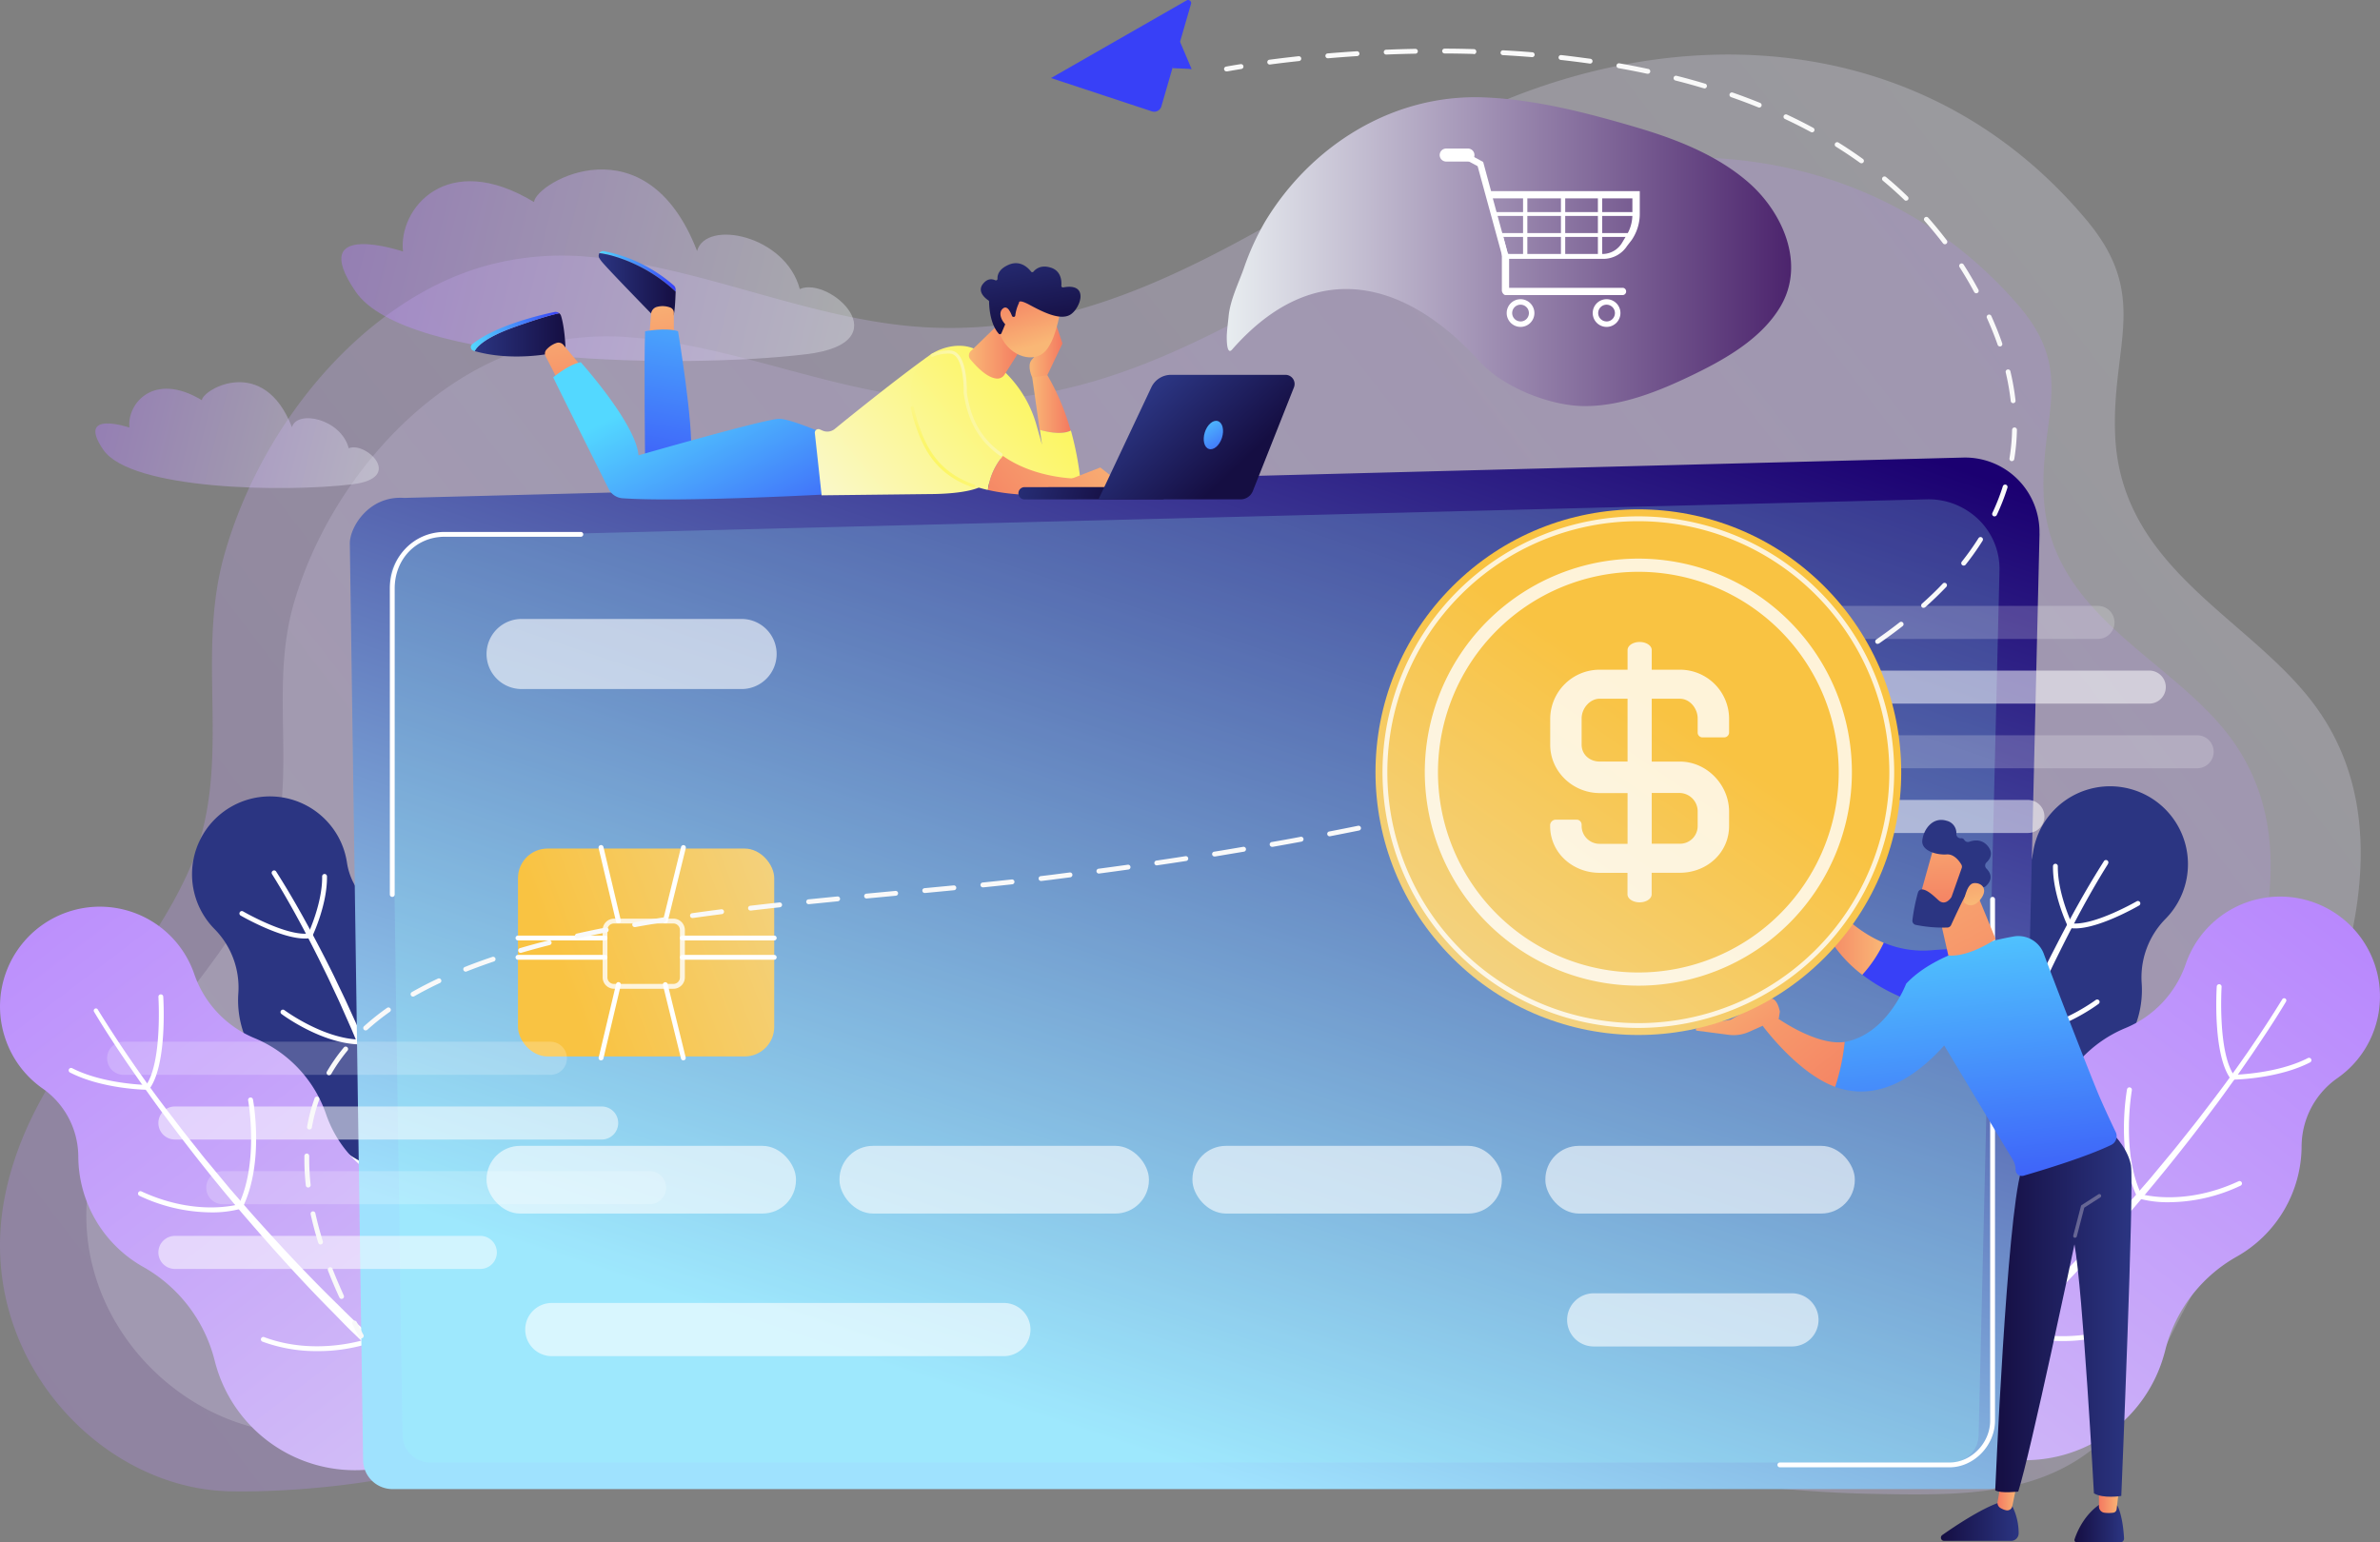 <svg xmlns="http://www.w3.org/2000/svg" xmlns:xlink="http://www.w3.org/1999/xlink" viewBox="0 0 984.53 638.16"><rect x="0" y="0" width="984.53" height="638.16" fill="#808080" stroke="none"/><defs><style>.cls-1{opacity:0.26;fill:url(#linear-gradient);}.cls-11,.cls-2,.cls-40{opacity:0.2;}.cls-2{fill:url(#linear-gradient-2);}.cls-3,.cls-4{opacity:0.4;}.cls-3{fill:url(#linear-gradient-3);}.cls-4{fill:url(#linear-gradient-4);}.cls-5{fill:url(#linear-gradient-5);}.cls-14,.cls-15,.cls-40,.cls-41,.cls-6{fill:#fff;}.cls-7{fill:url(#linear-gradient-6);}.cls-8{fill:url(#linear-gradient-7);}.cls-9{fill:url(#linear-gradient-8);}.cls-10{fill:url(#linear-gradient-9);}.cls-12{fill:url(#linear-gradient-10);}.cls-13{fill:url(#linear-gradient-11);}.cls-14,.cls-64{opacity:0.8;}.cls-15,.cls-16{opacity:0.6;}.cls-17{fill:url(#linear-gradient-12);}.cls-18{fill:url(#linear-gradient-13);}.cls-19{fill:url(#linear-gradient-14);}.cls-20{fill:url(#linear-gradient-15);}.cls-21{fill:url(#linear-gradient-16);}.cls-22{fill:url(#linear-gradient-17);}.cls-23{fill:url(#linear-gradient-18);}.cls-24{fill:url(#linear-gradient-19);}.cls-25{fill:url(#linear-gradient-20);}.cls-26{fill:url(#linear-gradient-21);}.cls-27{fill:url(#linear-gradient-22);}.cls-28{fill:url(#linear-gradient-23);}.cls-29{fill:url(#linear-gradient-24);}.cls-30{fill:url(#linear-gradient-25);}.cls-31{fill:url(#linear-gradient-26);}.cls-32{fill:url(#linear-gradient-27);}.cls-33{fill:url(#linear-gradient-28);}.cls-34{fill:url(#linear-gradient-29);}.cls-35{fill:url(#linear-gradient-30);}.cls-36{fill:url(#linear-gradient-31);}.cls-37{fill:url(#linear-gradient-32);}.cls-38{fill:url(#linear-gradient-33);}.cls-39{fill:url(#linear-gradient-34);}.cls-41{opacity:0.53;}.cls-42{fill:url(#linear-gradient-35);}.cls-43{fill:url(#linear-gradient-36);}.cls-44{fill:url(#linear-gradient-37);}.cls-45{fill:url(#linear-gradient-38);}.cls-46{fill:url(#linear-gradient-39);}.cls-47{fill:#f9f9f9;}.cls-48{fill:url(#linear-gradient-40);}.cls-49{fill:url(#linear-gradient-41);}.cls-50{fill:url(#linear-gradient-42);}.cls-51{fill:url(#linear-gradient-43);}.cls-52{fill:url(#linear-gradient-44);}.cls-53{fill:#666694;}.cls-54{fill:url(#linear-gradient-45);}.cls-55{fill:url(#linear-gradient-46);}.cls-56{fill:url(#linear-gradient-47);}.cls-57{fill:url(#linear-gradient-48);}.cls-58{fill:url(#linear-gradient-49);}.cls-59{fill:url(#linear-gradient-50);}.cls-60{fill:url(#linear-gradient-51);}.cls-61{fill:url(#linear-gradient-52);}.cls-62{fill:url(#linear-gradient-53);}.cls-63{fill:url(#linear-gradient-54);}</style><linearGradient id="linear-gradient" x1="51.69" y1="602.51" x2="1065.47" y2="-133.68" gradientTransform="matrix(1, -0.01, 0.01, 0.97, -108.42, 188.44)" gradientUnits="userSpaceOnUse"><stop offset="0" stop-color="#b37cff"/><stop offset="1" stop-color="#e8edf0"/></linearGradient><linearGradient id="linear-gradient-2" x1="1050.96" y1="-126.59" x2="295.5" y2="431.97" xlink:href="#linear-gradient"/><linearGradient id="linear-gradient-3" x1="-183.14" y1="141.17" x2="41.13" y2="186.92" gradientTransform="matrix(0.94, 0.01, -0.01, 0.81, 318.03, -20.2)" xlink:href="#linear-gradient"/><linearGradient id="linear-gradient-4" x1="-292.42" y1="240.24" x2="-168.46" y2="265.53" gradientTransform="matrix(0.94, 0.01, -0.01, 0.81, 318.03, -20.2)" xlink:href="#linear-gradient"/><linearGradient id="linear-gradient-5" x1="1645.53" y1="-2558.23" x2="1779.53" y2="-2510.23" gradientTransform="matrix(0.71, -0.7, 0.7, 0.71, 7591.42, 236.78)" gradientUnits="userSpaceOnUse"><stop offset="0" stop-color="#2b3582"/><stop offset="1" stop-color="#150e42"/></linearGradient><linearGradient id="linear-gradient-6" x1="9024.37" y1="-1822.64" x2="8812.22" y2="-1193.3" gradientTransform="matrix(-0.95, 0.32, 0.32, 0.95, 9110.5, -871.32)" xlink:href="#linear-gradient"/><linearGradient id="linear-gradient-7" x1="9599.31" y1="-4552.82" x2="9809.3" y2="-4653.32" gradientTransform="matrix(-0.71, -0.7, -0.7, 0.71, 811.74, 236.78)" xlink:href="#linear-gradient-5"/><linearGradient id="linear-gradient-8" x1="2006.7" y1="582.89" x2="1794.55" y2="1212.22" gradientTransform="matrix(0.95, 0.32, -0.32, 0.95, -707.34, -871.32)" xlink:href="#linear-gradient"/><linearGradient id="linear-gradient-9" x1="432.16" y1="586.98" x2="587.98" y2="119.49" gradientUnits="userSpaceOnUse"><stop offset="0" stop-color="#9fe2fe"/><stop offset="1" stop-color="#1b0071"/></linearGradient><linearGradient id="linear-gradient-10" x1="435.78" y1="579.11" x2="582.29" y2="139.6" gradientUnits="userSpaceOnUse"><stop offset="0" stop-color="#9cfffb"/><stop offset="1" stop-color="#9bfffa"/></linearGradient><linearGradient id="linear-gradient-11" x1="504.38" y1="303.85" x2="233.66" y2="406.87" gradientUnits="userSpaceOnUse"><stop offset="0" stop-color="#e8edf0"/><stop offset="1" stop-color="#f9c342"/></linearGradient><linearGradient id="linear-gradient-12" x1="247.99" y1="112.27" x2="279.51" y2="112.27" gradientUnits="userSpaceOnUse"><stop offset="0" stop-color="#53d8ff"/><stop offset="1" stop-color="#3840f7"/></linearGradient><linearGradient id="linear-gradient-13" x1="247.65" y1="117.93" x2="279.48" y2="117.93" gradientTransform="matrix(1, 0, 0, 1, 0, 0)" xlink:href="#linear-gradient-5"/><linearGradient id="linear-gradient-14" x1="271.19" y1="118.58" x2="279.5" y2="175.46" gradientUnits="userSpaceOnUse"><stop offset="0" stop-color="#f9b776"/><stop offset="1" stop-color="#f47960"/></linearGradient><linearGradient id="linear-gradient-15" x1="196.39" y1="138.55" x2="233.94" y2="138.55" gradientTransform="matrix(1, 0, 0, 1, 0, 0)" xlink:href="#linear-gradient-5"/><linearGradient id="linear-gradient-16" x1="194.8" y1="137.15" x2="231.35" y2="137.15" xlink:href="#linear-gradient-12"/><linearGradient id="linear-gradient-17" x1="229.3" y1="124.7" x2="237.62" y2="181.59" xlink:href="#linear-gradient-14"/><linearGradient id="linear-gradient-18" x1="288.97" y1="91.43" x2="265.78" y2="221.82" xlink:href="#linear-gradient-12"/><linearGradient id="linear-gradient-19" x1="280.92" y1="158.53" x2="328.18" y2="250.85" xlink:href="#linear-gradient-12"/><linearGradient id="linear-gradient-20" x1="425.91" y1="145.37" x2="439.52" y2="145.37" xlink:href="#linear-gradient-14"/><linearGradient id="linear-gradient-21" x1="427.01" y1="167.17" x2="442.91" y2="167.17" xlink:href="#linear-gradient-14"/><linearGradient id="linear-gradient-22" x1="453.04" y1="140.2" x2="320.06" y2="249.17" gradientUnits="userSpaceOnUse"><stop offset="0" stop-color="#fdf53f"/><stop offset="1" stop-color="#f9f9f9"/></linearGradient><linearGradient id="linear-gradient-23" x1="400.8" y1="144.24" x2="422.89" y2="144.24" xlink:href="#linear-gradient-14"/><linearGradient id="linear-gradient-24" x1="471.64" y1="188.33" x2="412.41" y2="237.56" xlink:href="#linear-gradient-14"/><linearGradient id="linear-gradient-25" x1="428.88" y1="142.86" x2="421" y2="116.87" xlink:href="#linear-gradient-14"/><linearGradient id="linear-gradient-26" x1="421.77" y1="95.13" x2="429.1" y2="136.92" gradientTransform="matrix(1, 0, 0, 1, 0, 0)" xlink:href="#linear-gradient-5"/><linearGradient id="linear-gradient-27" x1="420.72" y1="145.33" x2="412.84" y2="119.34" xlink:href="#linear-gradient-14"/><linearGradient id="linear-gradient-28" x1="444.24" y1="135.9" x2="315.82" y2="241.13" xlink:href="#linear-gradient-22"/><linearGradient id="linear-gradient-29" x1="363.04" y1="185.05" x2="433.05" y2="151.68" xlink:href="#linear-gradient-22"/><linearGradient id="linear-gradient-30" x1="378.19" y1="196.38" x2="413.53" y2="162.37" xlink:href="#linear-gradient-22"/><linearGradient id="linear-gradient-31" x1="458.97" y1="173.08" x2="399.73" y2="222.3" xlink:href="#linear-gradient-14"/><linearGradient id="linear-gradient-32" x1="-768.05" y1="74.54" x2="-813.79" y2="87.08" gradientTransform="matrix(-1, -0.05, -0.05, 1, -349.32, 79.16)" xlink:href="#linear-gradient-5"/><linearGradient id="linear-gradient-33" x1="-837.01" y1="161.99" x2="-869.46" y2="196.3" gradientTransform="matrix(-1, 0, 0, 1, -360.97, 0)" xlink:href="#linear-gradient-5"/><linearGradient id="linear-gradient-34" x1="-856.63" y1="170.54" x2="-871.36" y2="192.71" gradientTransform="matrix(-1, 0, 0, 1, -360.97, 0)" xlink:href="#linear-gradient-12"/><linearGradient id="linear-gradient-35" x1="507.46" y1="104.11" x2="740.94" y2="104.11" gradientUnits="userSpaceOnUse"><stop offset="0" stop-color="#e8edf0"/><stop offset="1" stop-color="#4c246d"/></linearGradient><linearGradient id="linear-gradient-36" x1="19327.63" y1="-4978.25" x2="19273.54" y2="-5011.04" gradientTransform="matrix(0.85, -0.53, 0.34, 0.87, -14140.37, 14655.05)" xlink:href="#linear-gradient-12"/><linearGradient id="linear-gradient-37" x1="19297.61" y1="-4990.37" x2="19235.71" y2="-5055.83" gradientTransform="matrix(0.85, -0.53, 0.34, 0.87, -14140.37, 14655.05)" xlink:href="#linear-gradient-12"/><linearGradient id="linear-gradient-38" x1="19323.68" y1="-4978.8" x2="19273.15" y2="-5009.42" gradientTransform="matrix(0.85, -0.53, 0.34, 0.87, -14140.37, 14655.05)" xlink:href="#linear-gradient-12"/><linearGradient id="linear-gradient-39" x1="-14759.25" y1="-4380.08" x2="-14736.16" y2="-4386.76" gradientTransform="matrix(-0.85, 0.53, 0.53, 0.85, -9638.08, 11610.76)" xlink:href="#linear-gradient-12"/><linearGradient id="linear-gradient-40" x1="16836.82" y1="630.01" x2="16857.33" y2="630.01" gradientTransform="matrix(-1, 0, 0, 1, 17715.48, 0)" xlink:href="#linear-gradient-5"/><linearGradient id="linear-gradient-41" x1="16838.9" y1="620.48" x2="16847.22" y2="620.48" gradientTransform="matrix(-1, 0, 0, 1, 17715.48, 0)" xlink:href="#linear-gradient-14"/><linearGradient id="linear-gradient-42" x1="16880.43" y1="629.68" x2="16912.6" y2="629.68" gradientTransform="matrix(-1, 0, 0, 1, 17715.48, 0)" xlink:href="#linear-gradient-5"/><linearGradient id="linear-gradient-43" x1="16880.91" y1="616.79" x2="16889.18" y2="616.79" gradientTransform="matrix(-1, 0, 0, 1, 17715.48, 0)" xlink:href="#linear-gradient-14"/><linearGradient id="linear-gradient-44" x1="16833.74" y1="543.43" x2="16890.11" y2="543.43" gradientTransform="matrix(-1, 0, 0, 1, 17715.48, 0)" xlink:href="#linear-gradient-5"/><linearGradient id="linear-gradient-45" x1="17028.41" y1="461.29" x2="16962.91" y2="429.29" gradientTransform="matrix(-1, 0, 0, 1, 17715.48, 0)" xlink:href="#linear-gradient-12"/><linearGradient id="linear-gradient-46" x1="16936.24" y1="374.65" x2="16966.98" y2="374.65" gradientTransform="matrix(-1, 0, 0, 1, 17715.48, 0)" xlink:href="#linear-gradient-14"/><linearGradient id="linear-gradient-47" x1="16907.97" y1="366.39" x2="16891.14" y2="525.72" gradientTransform="matrix(-1, 0, 0, 1, 17715.48, 0)" xlink:href="#linear-gradient-12"/><linearGradient id="linear-gradient-48" x1="17013.3" y1="373.1" x2="16938.14" y2="466.61" gradientTransform="matrix(-1, 0, 0, 1, 17715.48, 0)" xlink:href="#linear-gradient-14"/><linearGradient id="linear-gradient-49" x1="17011.26" y1="402.99" x2="16968.36" y2="456.37" gradientTransform="matrix(-1, 0, 0, 1, 17715.48, 0)" xlink:href="#linear-gradient-14"/><linearGradient id="linear-gradient-50" x1="16931.13" y1="331.42" x2="16866.81" y2="449.59" gradientTransform="matrix(-1, 0, 0, 1, 17715.48, 0)" xlink:href="#linear-gradient-14"/><linearGradient id="linear-gradient-51" x1="14630.54" y1="10701.84" x2="14602.11" y2="10739.45" gradientTransform="matrix(-0.82, -0.58, -0.58, 0.82, 18929.53, 47.22)" xlink:href="#linear-gradient-14"/><linearGradient id="linear-gradient-52" x1="14608.83" y1="10710.91" x2="14642.78" y2="10710.91" gradientTransform="matrix(-0.82, -0.58, -0.58, 0.82, 18929.53, 47.22)" xlink:href="#linear-gradient-5"/><linearGradient id="linear-gradient-53" x1="14588.91" y1="10731.62" x2="14611.71" y2="10708.23" gradientTransform="matrix(-0.82, -0.58, -0.58, 0.82, 18929.53, 47.22)" xlink:href="#linear-gradient-14"/><linearGradient id="linear-gradient-54" x1="17212.29" y1="572.67" x2="16999.3" y2="263.69" gradientTransform="matrix(-0.71, -0.71, -0.71, 0.71, 12951.14, 12141.08)" xlink:href="#linear-gradient-11"/></defs><g id="Layer_2" data-name="Layer 2"><g id="illustration"><path class="cls-1" d="M958.8,293.54c-26.44-37.57-81.72-57.2-83.85-114-1.38-36.89,14.39-57.09-11.64-88.28C800.39,15.9,704.75,8.15,623.58,41S478.07,138.33,387.37,135.6c-49.39-1.48-95.56-25.4-144.48-29.4a119,119,0,0,0-42.24,3.85C151.51,123.86,108.58,174,92.87,229.26,80.13,274.08,97.65,318,77.32,361.93,55.66,408.81,12.26,441.72,1.88,495.67-10.56,560.41,40.73,615.94,95.12,617c34.61.69,98.67-5.88,127.79-28.56,35.46-27.61,70.61-29.83,112.35-29.31,79.43,1,159.07,18.7,237.62,31,67.3,10.57,133.71,26.63,201.8,27.93,50,1,92.44,1.14,118.79-56C925,493.93,1014.24,372.36,958.8,293.54Z"/><path class="cls-2" d="M922.9,305.5c-24.44-33.35-75.58-50.74-77.53-101.15-1.26-32.75,13.35-50.69-10.72-78.36C776.46,59.1,688,52.27,612.87,81.44S478.2,167.93,394.28,165.56c-45.69-1.3-88.4-22.52-133.66-26A115,115,0,0,0,221.54,143c-45.47,12.29-85.21,56.8-99.78,105.89-11.8,39.79,4.39,78.72-14.44,117.78-20.07,41.63-60.24,70.86-69.86,118.76-11.55,57.48,35.89,106.75,86.2,107.69,32,.6,91.3-5.26,118.26-25.41,32.81-24.53,65.34-26.52,104-26.07C419.37,542.44,493,558.12,565.7,569c62.27,9.35,123.7,23.57,186.7,24.7,46.27.82,85.53,1,109.93-49.73C891.5,483.41,974.16,375.44,922.9,305.5Z"/><path class="cls-3" d="M166.72,104.06c-2.05-17.59,18-42.4,54.17-20.48,1-8.32,46.42-34.23,67.46,20.26,3.6-13.21,36.57-6.59,42.5,15.75,12.4-5.51,42.21,22.17,2.76,26.95-50.38,6.11-165.8,4.34-186.5-25.89S166.72,104.06,166.72,104.06Z"/><path class="cls-4" d="M53.55,176.89c-1.13-9.72,9.93-23.43,29.94-11.32.55-4.6,25.66-18.92,37.29,11.2,2-7.31,20.21-3.64,23.49,8.7,6.85-3,23.32,12.26,1.52,14.9-27.84,3.37-91.64,2.4-103.08-14.31S53.55,176.89,53.55,176.89Z"/><path class="cls-5" d="M134.6,339.09a32.22,32.22,0,0,0-45.87,45.27h0A34.47,34.47,0,0,1,98.59,411a41,41,0,0,0,11.75,31.69h0A38.55,38.55,0,0,1,121.08,475a46.67,46.67,0,1,0,79.45-26.37q-1.46-1.47-3-2.79a48.15,48.15,0,0,1-16.87-34.19A41.2,41.2,0,0,0,158.08,377a27,27,0,0,1-14.55-20.11A32.05,32.05,0,0,0,134.6,339.09Z"/><path class="cls-6" d="M114.22,360.56c7.44,11.65,14,23.72,20.3,36,1.55,3.07,3.12,6.13,4.59,9.25s3,6.18,4.43,9.32l4.28,9.4,4.07,9.5c5.3,12.71,10.34,25.54,14.72,38.6,2.32,6.49,4.3,13.09,6.37,19.66,1.07,3.28,1.94,6.61,2.89,9.93l2.79,9.95a1.79,1.79,0,0,1-3.45,1v-.07l-2.68-9.92c-.91-3.3-1.74-6.62-2.78-9.89-2-6.55-3.9-13.13-6.14-19.61-4.24-13-9.13-25.85-14.28-38.55l-4-9.49-4.17-9.4c-1.36-3.14-2.89-6.21-4.32-9.33s-3-6.17-4.48-9.25c-6.11-12.26-12.59-24.4-19.83-36l0,0a1,1,0,0,1,.31-1.38A1,1,0,0,1,114.22,360.56Z"/><path class="cls-6" d="M126.09,388.3c-10,0-25.8-9.07-26.51-9.48a1,1,0,1,1,1-1.73c.18.11,18.07,10.42,27.19,9.1a1,1,0,1,1,.28,2A13.77,13.77,0,0,1,126.09,388.3Z"/><path class="cls-6" d="M128.37,387.73a1.11,1.11,0,0,1-.43-.09,1,1,0,0,1-.47-1.33c.06-.13,5.95-12.67,5.79-23.72a1,1,0,0,1,1-1,1,1,0,0,1,1,1c.17,11.52-5.74,24.07-6,24.6A1,1,0,0,1,128.37,387.73Z"/><path class="cls-6" d="M148.76,432.11h0c-15.85-.37-31.66-12.1-32.32-12.59a1,1,0,0,1-.2-1.4,1,1,0,0,1,1.4-.2c.16.11,16,11.83,31.17,12.19a1,1,0,0,1,0,2Z"/><path class="cls-6" d="M149.2,432.14a1,1,0,0,1-.72-1.7c.1-.1,9.92-10.5,10.44-30.11a1,1,0,0,1,1-1h0a1,1,0,0,1,1,1c-.55,20.43-10.58,31-11,31.44A1,1,0,0,1,149.2,432.14Z"/><path class="cls-6" d="M170.34,487.87a1,1,0,0,1-.7-1.71c.12-.12,12-12.06,13.79-29.42a1,1,0,0,1,1.1-.9,1,1,0,0,1,.89,1.1c-1.86,18.1-13.86,30.14-14.38,30.64A1,1,0,0,1,170.34,487.87Z"/><path class="cls-6" d="M169.12,488.14c-3.25,0-16.32-.76-30.33-12.14a1,1,0,0,1,1.26-1.55c15.25,12.38,29.57,11.68,29.71,11.68a1,1,0,1,1,.12,2C169.8,488.13,169.55,488.14,169.12,488.14Z"/><path class="cls-7" d="M2.25,429.84A41.29,41.29,0,0,1,80.36,403h0a44.22,44.22,0,0,0,24.89,26.49,52.53,52.53,0,0,1,29.66,31.55,49.38,49.38,0,0,0,31,30.76A59.8,59.8,0,1,1,90.31,568q-.86-2.51-1.49-5a61.67,61.67,0,0,0-29.6-38.85,52.68,52.68,0,0,1-26.83-45.65,34.57,34.57,0,0,0-14.78-28.17A41.1,41.1,0,0,1,2.25,429.84Z"/><path class="cls-6" d="M40.4,417.59a516.72,516.72,0,0,0,29.94,43.34c2.67,3.49,5.31,7,8.07,10.42l4.1,5.16q2,2.6,4.15,5.12l8.42,10.15,8.66,9.94c11.68,13.12,23.65,26,36.23,38.25,6.18,6.25,12.65,12.18,19.07,18.17,3.17,3,6.53,5.87,9.82,8.77l9.9,8.67.05,0a2.37,2.37,0,1,1-3.13,3.57l0,0-9.78-8.94c-3.24-3-6.55-5.92-9.68-9l-9.52-9.2c-3.21-3-6.23-6.25-9.34-9.39-12.44-12.52-24.24-25.65-35.75-39s-22.48-27.19-33-41.33c-2.67-3.51-5.22-7.1-7.79-10.69s-5.06-7.22-7.58-10.84c-5-7.3-9.83-14.62-14.37-22.23a.91.91,0,0,1,1.55-.94Z"/><path class="cls-6" d="M61.23,450.6a1,1,0,0,1-.56-.18,1,1,0,0,1-.26-1.39c6.76-9.79,5.14-36.3,5.12-36.56a1,1,0,1,1,2-.13c.07,1.11,1.68,27.46-5.47,37.83A1,1,0,0,1,61.23,450.6Z"/><path class="cls-6" d="M60.47,450.86h0c-.75,0-18.46-.4-31.52-7.13a1,1,0,0,1,.92-1.78c12.64,6.51,30.46,6.91,30.63,6.91a1,1,0,0,1,0,2Z"/><path class="cls-6" d="M99.74,499.57a1.06,1.06,0,0,1-.42-.09,1,1,0,0,1-.48-1.33c8.3-17.73,3.86-42.64,3.81-42.89a1,1,0,0,1,2-.36c.19,1.05,4.61,25.78-4,44.1A1,1,0,0,1,99.74,499.57Z"/><path class="cls-6" d="M87.2,501.6a70.13,70.13,0,0,1-29.52-6.86,1,1,0,0,1,.84-1.82c23,10.66,40.54,5.27,40.71,5.21a1,1,0,0,1,1.26.65,1,1,0,0,1-.65,1.26A44.76,44.76,0,0,1,87.2,501.6Z"/><path class="cls-6" d="M131.12,559a64.24,64.24,0,0,1-22.55-3.92,1,1,0,0,1,.71-1.87c21.07,7.91,41.6,1,41.81,1a1,1,0,1,1,.65,1.89A70.61,70.61,0,0,1,131.12,559Z"/><path class="cls-6" d="M152,555.68a1,1,0,0,1-.87-1.5c.09-.16,9.09-16.34,3.57-40.94a1,1,0,0,1,.76-1.2,1,1,0,0,1,1.19.76c5.7,25.4-3.39,41.7-3.78,42.38A1,1,0,0,1,152,555.68Z"/><path class="cls-8" d="M849.93,334.9a32.22,32.22,0,1,1,45.87,45.27h0a34.49,34.49,0,0,0-9.86,26.6,41,41,0,0,1-11.75,31.69h0a38.58,38.58,0,0,0-10.74,32.34A46.67,46.67,0,1,1,784,444.43q1.46-1.47,3-2.79a48.15,48.15,0,0,0,16.87-34.19,41.2,41.2,0,0,1,22.58-34.61A27,27,0,0,0,841,352.73,32.05,32.05,0,0,1,849.93,334.9Z"/><path class="cls-6" d="M872,357.46c-7.25,11.58-13.73,23.72-19.83,36-1.52,3.07-3.06,6.14-4.49,9.25s-3,6.19-4.32,9.33l-4.17,9.4-4,9.49c-5.15,12.7-10,25.51-14.28,38.55-2.24,6.47-4.15,13.05-6.14,19.61-1,3.26-1.87,6.59-2.78,9.89l-2.68,9.92v.05a1.79,1.79,0,0,1-3.46-.94h0l2.79-10c1-3.31,1.82-6.64,2.89-9.92,2.07-6.57,4.05-13.17,6.37-19.66,4.39-13.06,9.42-25.9,14.72-38.61l4.07-9.49,4.28-9.4c1.4-3.14,3-6.21,4.43-9.33s3-6.17,4.59-9.25c6.26-12.27,12.86-24.34,20.3-36a1,1,0,1,1,1.69,1.06Z"/><path class="cls-6" d="M858.44,384.11a13.87,13.87,0,0,1-2-.13,1,1,0,1,1,.28-2c9.12,1.31,27-9,27.2-9.1a1,1,0,0,1,1,1.73C884.24,375,868.49,384.11,858.44,384.11Z"/><path class="cls-6" d="M856.16,383.54a1,1,0,0,1-.9-.57c-.25-.53-6.15-13.08-6-24.6a1,1,0,0,1,1-1,1,1,0,0,1,1,1c-.16,11,5.73,23.59,5.79,23.71a1,1,0,0,1-.47,1.34A1.07,1.07,0,0,1,856.16,383.54Z"/><path class="cls-6" d="M835.77,427.92a1,1,0,0,1-1-1,1,1,0,0,1,1-1c15.21-.36,31-12.08,31.17-12.2a1,1,0,1,1,1.2,1.6c-.66.5-16.47,12.23-32.32,12.6Z"/><path class="cls-6" d="M835.33,428a1,1,0,0,1-.71-.31c-.43-.44-10.46-11-11-31.45a1,1,0,0,1,1-1h0a1,1,0,0,1,1,1c.52,19.61,10.35,30,10.44,30.11a1,1,0,0,1,0,1.42A1,1,0,0,1,835.33,428Z"/><path class="cls-6" d="M814.19,483.68a1,1,0,0,1-.7-.29c-.51-.51-12.52-12.54-14.38-30.64a1,1,0,1,1,2-.2c1.79,17.36,13.67,29.3,13.79,29.41a1,1,0,0,1,0,1.42A1,1,0,0,1,814.19,483.68Z"/><path class="cls-6" d="M815.41,484c-.43,0-.68,0-.75,0a1,1,0,0,1-.94-1.05,1,1,0,0,1,1-.94c.15,0,14.51.66,29.71-11.68a1,1,0,0,1,1.4.14,1,1,0,0,1-.14,1.41C831.73,483.18,818.67,484,815.41,484Z"/><path class="cls-9" d="M982.28,425.65a41.29,41.29,0,0,0-78.11-26.82h0a44.22,44.22,0,0,1-24.89,26.49,52.54,52.54,0,0,0-29.66,31.55,49.38,49.38,0,0,1-31,30.76,59.8,59.8,0,1,0,75.56,76.12q.85-2.5,1.49-5a61.65,61.65,0,0,1,29.61-38.85,52.72,52.72,0,0,0,26.82-45.65,34.6,34.6,0,0,1,14.78-28.17A41.1,41.1,0,0,0,982.28,425.65Z"/><path class="cls-6" d="M945.71,414.31c-4.55,7.61-9.43,14.93-14.38,22.23-2.52,3.62-5,7.28-7.58,10.84s-5.12,7.18-7.79,10.69q-15.8,21.21-33,41.33c-11.51,13.36-23.31,26.49-35.75,39-3.11,3.13-6.12,6.36-9.34,9.39l-9.52,9.2c-3.12,3.12-6.43,6-9.68,9L808.88,575a2.37,2.37,0,0,1-3.2-3.51l0,0,.06-.06,9.9-8.67c3.29-2.91,6.65-5.74,9.82-8.77,6.42-6,12.89-11.92,19.07-18.17,12.58-12.25,24.55-25.13,36.24-38.25l8.65-9.94,8.42-10.15q2.11-2.52,4.15-5.12l4.1-5.16c2.76-3.42,5.4-6.93,8.07-10.42a516.72,516.72,0,0,0,29.94-43.34l0,0a.91.91,0,0,1,1.56.94Z"/><path class="cls-6" d="M923.3,446.41a1,1,0,0,1-.83-.44c-7.15-10.36-5.54-36.71-5.47-37.83a1,1,0,0,1,2,.13c0,.27-1.64,26.78,5.12,36.57a1,1,0,0,1-.25,1.39A1,1,0,0,1,923.3,446.41Z"/><path class="cls-6" d="M924.07,446.67a1,1,0,0,1,0-2c.18,0,18-.4,30.63-6.91a1,1,0,0,1,.92,1.78c-13.06,6.73-30.77,7.12-31.52,7.13Z"/><path class="cls-6" d="M884.79,495.38a1,1,0,0,1-.91-.58c-8.58-18.31-4.16-43.05-4-44.09a1,1,0,0,1,2,.36c0,.25-4.49,25.16,3.81,42.89a1,1,0,0,1-.48,1.33A1.06,1.06,0,0,1,884.79,495.38Z"/><path class="cls-6" d="M897.33,497.4a45.43,45.43,0,0,1-12.64-1.55,1,1,0,0,1,.61-1.91c.17.06,17.8,5.43,40.71-5.21a1,1,0,0,1,.84,1.82A70.09,70.09,0,0,1,897.33,497.4Z"/><path class="cls-6" d="M853.41,554.83a70.61,70.61,0,0,1-20.62-2.94,1,1,0,1,1,.65-1.89c.21.07,20.77,6.93,41.81-1a1,1,0,0,1,.71,1.87A64.24,64.24,0,0,1,853.41,554.83Z"/><path class="cls-6" d="M832.52,551.49a1,1,0,0,1-.87-.5c-.39-.69-9.48-17-3.78-42.38a1,1,0,1,1,2,.44c-5.53,24.65,3.48,40.78,3.57,40.94a1,1,0,0,1-.87,1.5Z"/><path class="cls-10" d="M843.69,220.77l-7.85,331.94L834.63,604a12.16,12.16,0,0,1-12.22,12.08h-660A12.15,12.15,0,0,1,150.2,604l-.75-51.34L144.71,224.8c0-6.71,7.9-19.79,22.38-18.8l645-16.69a30.78,30.78,0,0,1,31.57,31.46Z"/><g class="cls-11"><path class="cls-12" d="M818.49,593.73a11.54,11.54,0,0,1-11.63,11.38H178.13a11.54,11.54,0,0,1-11.63-11.38l-5.23-354c0-6.26,7.53-18.48,21.32-17.56l614.47-15.58A29.7,29.7,0,0,1,818.52,215a28.39,28.39,0,0,1,8.6,21Z"/></g><path class="cls-6" d="M806.48,607.08H736.27a1,1,0,0,1,0-2h70.21c8.94,0,16.79-8.07,16.79-17.28V372.08a1,1,0,1,1,2,0V587.8C825.27,598.07,816.49,607.08,806.48,607.08Z"/><path class="cls-6" d="M162.27,371.08a1,1,0,0,1-1-1V243.49c0-13.12,9.95-23.41,22.66-23.41h56.34a1,1,0,0,1,0,2H183.93c-11.78,0-20.66,9.21-20.66,21.41V370.08A1,1,0,0,1,162.27,371.08Z"/><rect class="cls-13" x="214.27" y="351.08" width="106" height="86" rx="12.21"/><path class="cls-14" d="M278.56,409.08H254a4.71,4.71,0,0,1-4.7-4.71V384.79a4.71,4.71,0,0,1,4.7-4.71h24.59a4.72,4.72,0,0,1,4.71,4.71v19.58A4.72,4.72,0,0,1,278.56,409.08Zm-24.59-27a2.71,2.71,0,0,0-2.7,2.71v19.58a2.7,2.7,0,0,0,2.7,2.71h24.59a2.71,2.71,0,0,0,2.71-2.71V384.79a2.72,2.72,0,0,0-2.71-2.71Z"/><path class="cls-6" d="M250.27,389.08h-36a1,1,0,0,1,0-2h36a1,1,0,1,1,0,2Z"/><path class="cls-6" d="M250.27,397.08h-36a1,1,0,0,1,0-2h36a1,1,0,1,1,0,2Z"/><path class="cls-6" d="M320.27,389.08h-38a1,1,0,0,1,0-2h38a1,1,0,0,1,0,2Z"/><path class="cls-6" d="M320.27,397.08h-38a1,1,0,0,1,0-2h38a1,1,0,0,1,0,2Z"/><path class="cls-6" d="M255.82,382a1,1,0,0,1-1-.77l-7.19-30.34a1,1,0,0,1,2-.46l7.18,30.34a1,1,0,0,1-.74,1.21Z"/><path class="cls-6" d="M275.25,382l-.24,0a1,1,0,0,1-.73-1.21l7.45-30.34a1,1,0,1,1,1.94.48l-7.45,30.34A1,1,0,0,1,275.25,382Z"/><path class="cls-6" d="M248.63,438.71l-.23,0a1,1,0,0,1-.74-1.2l7.19-30.34a1,1,0,1,1,1.94.46l-7.18,30.34A1,1,0,0,1,248.63,438.71Z"/><path class="cls-6" d="M282.7,438.71a1,1,0,0,1-1-.76l-7.45-30.34a1,1,0,0,1,.73-1.21,1,1,0,0,1,1.21.73l7.45,30.34a1,1,0,0,1-.73,1.21Z"/><path class="cls-15" d="M321.27,270.58a14.5,14.5,0,0,1-14.5,14.5h-91a14.5,14.5,0,0,1-14.5-14.5h0a14.5,14.5,0,0,1,14.5-14.5h91a14.5,14.5,0,0,1,14.5,14.5Z"/><g class="cls-16"><rect class="cls-6" x="201.27" y="474.08" width="128" height="28" rx="13.86"/><rect class="cls-6" x="347.27" y="474.08" width="128" height="28" rx="13.86"/><rect class="cls-6" x="493.27" y="474.08" width="128" height="28" rx="13.86"/><rect class="cls-6" x="639.27" y="474.08" width="128" height="28" rx="13.86"/></g><g class="cls-16"><path class="cls-6" d="M426.27,550.08a11,11,0,0,1-11,11h-187a11,11,0,0,1-11-11h0a11,11,0,0,1,11-11h187a11,11,0,0,1,11,11Z"/><path class="cls-6" d="M752.27,546.08a11,11,0,0,1-11,11h-82a11,11,0,0,1-11-11h0a11,11,0,0,1,11-11h82a11,11,0,0,1,11,11Z"/></g><path class="cls-17" d="M279.48,120.65c0-.3,0-.57,0-.8a2.23,2.23,0,0,0-.74-1.73,61.82,61.82,0,0,0-28.85-14.19,1.9,1.9,0,0,0-1.93.8,41.62,41.62,0,0,1,5.26,1.08A64.11,64.11,0,0,1,279.48,120.65Z"/><path class="cls-18" d="M253.25,105.81a41.62,41.62,0,0,0-5.26-1.08,1.92,1.92,0,0,0-.05,2.11,11.85,11.85,0,0,0,.92,1.31c2.38,3,21.63,22.72,21.63,22.72s6.11.75,8-.33c.61-.35.91-6.7,1-9.89A64.11,64.11,0,0,0,253.25,105.81Z"/><path class="cls-19" d="M278.75,141.15V129.39a2.29,2.29,0,0,0-1.58-2.19,9,9,0,0,0-5.74-.14,3.31,3.31,0,0,0-2.11,2.86l-.87,11Z"/><path class="cls-20" d="M232.11,130.74a2.38,2.38,0,0,0-.76-1.14c-2.47.49-7.61,1.85-18.14,5.57-12.21,4.31-15.79,8.07-16.82,10.09,5.24,1.53,17.13,3.87,34.18.54l3.37-1.58S233.71,136,232.11,130.74Z"/><path class="cls-21" d="M213.21,135.17c10.53-3.72,15.67-5.08,18.14-5.57a2.4,2.4,0,0,0-2-.51c-6.07,1.27-24.39,5.58-34,13.34a1.54,1.54,0,0,0,.5,2.67l.52.16C197.42,143.24,201,139.48,213.21,135.17Z"/><path class="cls-22" d="M240.26,151.32l-7.18-8.6a2.66,2.66,0,0,0-2.87-.83,9.92,9.92,0,0,0-4.16,2.76,2.44,2.44,0,0,0-.35,2.76l5.22,10.12Z"/><path class="cls-23" d="M266.87,137.06s8.76-1.68,13.62,0c0,0,6.41,38.44,5.31,50.8l-18.93,3.84S266.34,148.4,266.87,137.06Z"/><path class="cls-24" d="M344.53,204.41s-61.87,3.47-87,1.74a7,7,0,0,1-5.74-3.83c-5.38-10.78-21.53-43.11-22.94-46.2,0,0,6.55-5.47,11.4-6.23,0,0,22.91,25.49,23.87,38.5,0,0,53.07-15.26,58.31-15.12s21.32,7.32,21.32,7.32Z"/><path class="cls-25" d="M427,156.18s-2.27-4.72-.3-7.21,9.07-10.2,9.07-10.2l.82-5.33,2.92,8.68-6.26,13.09S429.59,159.18,427,156.18Z"/><path class="cls-26" d="M442.91,178.14a98.91,98.91,0,0,0-9.65-22.93l-6.25,1,3.08,21.66C432.45,178.55,438.89,180.18,442.91,178.14Z"/><path class="cls-27" d="M447,199.23a127.69,127.69,0,0,0-4-21.09c-4,2-10.46.41-12.82-.3l.89,6.22-2.37-8.38a48.66,48.66,0,0,0-17.45-25.54l-5.88-4.45c-5.78-4.37-15-2.86-20.91,1.35-13.09,9.36-32.52,25-39.15,30.43a4.89,4.89,0,0,1-5.06.68l-1.11-.49a1.48,1.48,0,0,0-2.07,1.52l2.81,25.75,45-.52c5.4,0,21-.56,23.5-5.34l4.16-10.21c9.74,8.29,22.24,14,28.93,15.64A4.7,4.7,0,0,0,447,199.23Z"/><path class="cls-28" d="M415.38,131.88,401.55,145.3a2.47,2.47,0,0,0-.18,3.34c4.26,5.08,7.92,7.75,11,8a3.57,3.57,0,0,0,3.2-1.69l7.35-11.58Z"/><polygon class="cls-29" points="443.27 198.04 455.17 193.41 468.99 204.41 444.24 204.5 443.27 198.04"/><path class="cls-30" d="M438.55,128.77s-1.88,13.26-7,17.34-15,1-18.37-9L419.88,120Z"/><path class="cls-31" d="M419.13,131.09a.66.66,0,0,0,.85-.53,17,17,0,0,1,1.57-5.29s-.48-1.74,4.4.88,12.22,6.49,16.54,4.19,8.47-13.52-2.65-11.43a.66.66,0,0,1-.79-.69c.14-1.85,0-6.12-4.36-7.49-4.05-1.28-6.26.55-7.17,1.65a.65.65,0,0,1-1,0c-1.21-1.58-4.5-4.94-9.34-2.81-4,1.76-4.61,4.21-4.55,5.74a.65.65,0,0,1-.93.63c-1.22-.56-3.19-.86-5.07,1.5-2.6,3.26,1.12,6.09,2.23,6.83a.63.63,0,0,1,.3.54c0,1.7.28,9.09,4,13.26a.66.66,0,0,0,1.1-.19l2.86-6.8a.67.67,0,0,1,.81-.37Z"/><path class="cls-32" d="M419.19,132.47s-1.75-7.1-4.39-4.79.69,7.37,3.72,8.34Z"/><path class="cls-33" d="M399.28,162.41s.53-16.42-6.21-16.75c-8.38-.41-21.84,5.66-13.83,29.72,4.43,13.3,11.1,23.16,29.42,27.34a27.14,27.14,0,0,1,6.21-14.08C407.4,183.38,401.08,175.19,399.28,162.41Z"/><path class="cls-34" d="M414,188.69a.64.64,0,0,1-.38-.12c-8.6-6.06-13.37-14.34-15-26.07a.41.41,0,0,1,0-.11c.14-4.39-.58-15.83-5.58-16.08a16.44,16.44,0,0,0-7.15,1.29.66.66,0,0,1-.86-.34.67.67,0,0,1,.34-.87A17.85,17.85,0,0,1,393.1,145c7.16.35,6.87,16.11,6.84,17.37,1.6,11.32,6.2,19.3,14.46,25.13a.65.65,0,0,1,.16.91A.66.66,0,0,1,414,188.69Z"/><path class="cls-35" d="M402.83,201.73a.52.52,0,0,1-.21,0c-15.2-5.24-20.52-15.64-24-26.1a53.77,53.77,0,0,1-1.81-6.78.66.66,0,1,1,1.29-.25,52.84,52.84,0,0,0,1.76,6.62c3.38,10.14,8.53,20.21,23.19,25.27a.66.66,0,0,1,.4.84A.65.65,0,0,1,402.83,201.73Z"/><path class="cls-36" d="M446.64,204.41l0-6.37s-17.85.39-31.74-9.4a27.14,27.14,0,0,0-6.21,14.08C417.93,204.84,430.18,205.5,446.64,204.41Z"/><path class="cls-37" d="M423.76,206.63h.13l56.77-.06a2.54,2.54,0,0,0,0-5.08l-56.78.06a2.54,2.54,0,0,0-.12,5.08Z"/><path class="cls-38" d="M531.7,155.08H484.42a9,9,0,0,0-8.15,5.17L454.41,206.6h58.76a5.48,5.48,0,0,0,5.1-3.46l17-42.9A3.78,3.78,0,0,0,531.7,155.08Z"/><path class="cls-39" d="M498.39,178.85c-1,3.18-.27,6.27,1.69,6.9s4.38-1.44,5.4-4.62.27-6.28-1.69-6.91S499.42,175.66,498.39,178.85Z"/><path class="cls-40" d="M227.69,444.7H51.14a6.83,6.83,0,0,1-6.83-6.83h0A6.83,6.83,0,0,1,51.14,431H227.69a6.83,6.83,0,0,1,6.83,6.84h0A6.83,6.83,0,0,1,227.69,444.7Z"/><path class="cls-41" d="M248.9,471.46H72.35a6.83,6.83,0,0,1-6.83-6.83h0a6.83,6.83,0,0,1,6.83-6.84H248.9a6.83,6.83,0,0,1,6.83,6.84h0A6.83,6.83,0,0,1,248.9,471.46Z"/><path class="cls-41" d="M198.7,525H72.35a6.83,6.83,0,0,1-6.83-6.83h0a6.83,6.83,0,0,1,6.83-6.84H198.7a6.83,6.83,0,0,1,6.83,6.84h0A6.83,6.83,0,0,1,198.7,525Z"/><path class="cls-40" d="M268.7,498.22H92.15a6.83,6.83,0,0,1-6.83-6.83h0a6.83,6.83,0,0,1,6.83-6.84H268.7a6.83,6.83,0,0,1,6.83,6.84h0A6.83,6.83,0,0,1,268.7,498.22Z"/><path class="cls-40" d="M867.87,264.34H691.33a6.83,6.83,0,0,1-6.84-6.83h0a6.83,6.83,0,0,1,6.84-6.83H867.87a6.83,6.83,0,0,1,6.83,6.83h0A6.82,6.82,0,0,1,867.87,264.34Z"/><path class="cls-41" d="M889.09,291.1H712.54a6.83,6.83,0,0,1-6.83-6.83h0a6.83,6.83,0,0,1,6.83-6.83H889.09a6.83,6.83,0,0,1,6.83,6.83h0A6.83,6.83,0,0,1,889.09,291.1Z"/><path class="cls-41" d="M838.88,344.63H712.54a6.83,6.83,0,0,1-6.83-6.84h0a6.83,6.83,0,0,1,6.83-6.83H838.88a6.83,6.83,0,0,1,6.83,6.83h0A6.83,6.83,0,0,1,838.88,344.63Z"/><path class="cls-40" d="M908.89,317.86H732.34a6.82,6.82,0,0,1-6.83-6.83h0a6.83,6.83,0,0,1,6.83-6.83H908.89a6.83,6.83,0,0,1,6.83,6.83h0A6.83,6.83,0,0,1,908.89,317.86Z"/><path class="cls-42" d="M723.36,75.54C710,63.86,692.67,57.28,675.88,52.38c-19.94-5.83-40.61-11.16-61.46-12.07C575.9,38.61,542,60.67,523.28,91.77a108.23,108.23,0,0,0-8.82,19.46c-2.26,6.27-5.6,13-6.23,19.7-.26,2.74-.67,5.46-.76,8.21,0,.82-.12,8.15,2.23,5.46,34.23-39,72.08-28.57,102.42,5,9.58,10.59,29,18.3,43.06,18.41,15.46.13,30.91-6.09,44.62-12.69s28.78-15.09,36.72-28.5C746.94,109.21,737.46,87.89,723.36,75.54Z"/><path class="cls-6" d="M616.81,79.08,613.54,67,604,61.84l-1.27,2.32,8.52,4.6L621.43,106l.31,1.1h41.42a11.74,11.74,0,0,0,9.93-5.37L675,99.26a19.25,19.25,0,0,0,3.32-10.34V79.08Zm58.46,9.84a16.42,16.42,0,0,1-2.73,8.92l-1.64,2.76a9.47,9.47,0,0,1-7.74,4.48H623.77l-2.15-8-4.09-15h57.74Z"/><path class="cls-6" d="M672.68,120.58a1.48,1.48,0,0,1-1.33,1.5H622.76c-.74,0-1.49-1.15-1.49-1.88V97.28c0-.25.14-.2.27-.4l2.23,8.2h.5v14h47.08A1.48,1.48,0,0,1,672.68,120.58Z"/><rect class="cls-6" x="645.71" y="80.41" width="1.77" height="24.94"/><rect class="cls-6" x="630.04" y="80.41" width="1.77" height="24.94"/><rect class="cls-6" x="661" y="80.41" width="1.77" height="24.94"/><rect class="cls-6" x="618.21" y="87.75" width="57.69" height="1.59"/><rect class="cls-6" x="620.73" y="96.43" width="53.73" height="1.59"/><path class="cls-6" d="M629,123.79a5.73,5.73,0,1,0,5.73,5.73A5.74,5.74,0,0,0,629,123.79Zm0,9.19a3.46,3.46,0,1,1,3.46-3.46A3.46,3.46,0,0,1,629,133Z"/><path class="cls-6" d="M664.59,123.79a5.73,5.73,0,1,0,5.73,5.73A5.73,5.73,0,0,0,664.59,123.79Zm0,9.19a3.46,3.46,0,1,1,3.45-3.46A3.46,3.46,0,0,1,664.59,133Z"/><path class="cls-6" d="M609.93,64.15a2.68,2.68,0,0,1-2.69,2.69h-9a2.69,2.69,0,0,1-2.69-2.69h0a2.69,2.69,0,0,1,2.69-2.69h9a2.68,2.68,0,0,1,2.69,2.69Z"/><polygon class="cls-43" points="488.14 17.29 492.92 28.54 483.24 26.94 488.14 17.29"/><path class="cls-44" d="M434.78,32.29l41.71,13.78A3.09,3.09,0,0,0,480.43,44L492.69,1.58a1.23,1.23,0,0,0-.43-1.31,1.23,1.23,0,0,0-1.38-.11Z"/><polygon class="cls-45" points="488.14 17.29 434.77 32.29 486.19 24.14 487.64 27.2 488.14 17.29"/><polygon class="cls-46" points="484.99 28.19 492.92 28.54 486.19 24.14 484.99 28.19"/><path class="cls-47" d="M507.46,29.54a1,1,0,0,1-.19-2s2.13-.41,5.94-1a1,1,0,0,1,.31,2c-3.76.61-5.85,1-5.87,1A.65.65,0,0,1,507.46,29.54Z"/><path class="cls-47" d="M141.3,537.4a1,1,0,0,1-.91-.59c-1.73-3.78-3.32-7.54-4.73-11.17a1,1,0,0,1,1.87-.72c1.39,3.59,3,7.31,4.68,11.06a1,1,0,0,1-.5,1.33A1,1,0,0,1,141.3,537.4Zm-8.7-22.51a1,1,0,0,1-.95-.7c-1.24-4-2.3-8-3.13-11.75a1,1,0,1,1,1.95-.43c.83,3.74,1.86,7.64,3.09,11.58a1,1,0,0,1-.66,1.25A.79.79,0,0,1,132.6,514.89Zm-5.09-23.56a1,1,0,0,1-1-.89,97.27,97.27,0,0,1-.6-10.63c0-.52,0-1,0-1.55a1,1,0,0,1,2,0c0,.51,0,1,0,1.52a95.44,95.44,0,0,0,.59,10.4,1,1,0,0,1-.88,1.11Zm.52-24h-.17a1,1,0,0,1-.82-1.16,70.44,70.44,0,0,1,3.09-11.75,1,1,0,1,1,1.88.67,67.69,67.69,0,0,0-3,11.42A1,1,0,0,1,128,467.3Zm8.06-22.46a1,1,0,0,1-.86-1.5,73,73,0,0,1,7-10,1,1,0,1,1,1.54,1.28,71.19,71.19,0,0,0-6.76,9.72A1,1,0,0,1,136.09,444.84Zm15.18-18.54a1,1,0,0,1-.74-.33,1,1,0,0,1,.07-1.42,102.49,102.49,0,0,1,9.5-7.58,1,1,0,0,1,1.4.24,1,1,0,0,1-.24,1.39,100,100,0,0,0-9.32,7.44A1,1,0,0,1,151.27,426.3Zm19.59-14a1,1,0,0,1-.87-.5,1,1,0,0,1,.37-1.37c3.38-1.92,7-3.8,10.78-5.58a1,1,0,1,1,.86,1.81c-3.73,1.75-7.31,3.61-10.65,5.51A1,1,0,0,1,170.86,412.33ZM192.65,402a1,1,0,0,1-.37-1.93c3.62-1.44,7.45-2.84,11.39-4.17a1,1,0,0,1,1.27.63,1,1,0,0,1-.63,1.26c-3.9,1.32-7.7,2.71-11.29,4.13A1,1,0,0,1,192.65,402Zm22.87-7.77a1,1,0,0,1-.28-2c3.74-1.09,7.68-2.16,11.69-3.18a1,1,0,0,1,1.22.73,1,1,0,0,1-.73,1.21c-4,1-7.9,2.08-11.62,3.16A1,1,0,0,1,215.52,394.23Zm23.41-6a1,1,0,0,1-.21-2c3.81-.85,7.79-1.69,11.85-2.48a1,1,0,0,1,.38,2c-4,.79-8,1.62-11.8,2.47Zm23.71-4.67a1,1,0,0,1-.17-2c3.84-.67,7.86-1.33,11.94-2a1,1,0,0,1,.31,2c-4.07.63-8.08,1.29-11.91,2Zm23.88-3.75a1,1,0,0,1-.14-2c3.86-.54,7.9-1.09,12-1.61a1,1,0,1,1,.25,2c-4.08.53-8.11,1.07-12,1.61Zm24-3.08a1,1,0,0,1-.12-2q6-.7,12-1.36a1,1,0,0,1,.22,2q-6,.66-12,1.36Zm24-2.64a1,1,0,0,1-1-.9,1,1,0,0,1,.89-1.1l12-1.2a1,1,0,0,1,.19,2l-12,1.2Zm24-2.36a1,1,0,0,1-.1-2l12-1.13a1,1,0,0,1,1.09.9,1,1,0,0,1-.91,1.09l-12,1.13Zm24.07-2.27a1,1,0,0,1-.1-2l12-1.14a1,1,0,0,1,1.09.89,1,1,0,0,1-.9,1.1l-12,1.15Zm24.05-2.34a1,1,0,0,1-.1-2q6.07-.62,12-1.26a1,1,0,1,1,.21,2q-5.94.66-12,1.27Zm24-2.64a1,1,0,0,1-1-.88,1,1,0,0,1,.87-1.12l4.25-.51,7.73-1a1,1,0,0,1,.26,2q-3.94.51-7.75,1l-4.25.52Zm24-3.07a1,1,0,0,1-.13-2q5.86-.78,12-1.64a1,1,0,0,1,1.13.85,1,1,0,0,1-.85,1.13q-6.1.85-12,1.64Zm23.95-3.37a1,1,0,0,1-.14-2c3.92-.58,7.91-1.18,11.94-1.81a1,1,0,0,1,1.14.84,1,1,0,0,1-.83,1.14q-6.06.93-12,1.8Zm23.9-3.68a1,1,0,0,1-.16-2q5.89-.95,11.92-2a1,1,0,1,1,.33,2q-6,1-11.93,2Zm23.83-4a1,1,0,0,1-.17-2q5.91-1,11.89-2.15a1,1,0,0,1,.36,2q-6,1.11-11.9,2.15ZM550.13,346a1,1,0,0,1-.19-2q5.91-1.14,11.85-2.35a1,1,0,0,1,1.18.78,1,1,0,0,1-.78,1.18q-6,1.2-11.86,2.35A.68.68,0,0,1,550.13,346Zm23.69-4.82a1,1,0,0,1-.21-2q5.89-1.25,11.8-2.57a1,1,0,0,1,.44,2q-5.93,1.32-11.82,2.58Zm23.59-5.28a1,1,0,0,1-.23-2c4-.93,7.92-1.89,11.78-2.84a1,1,0,1,1,.47,1.95c-3.85.95-7.82,1.9-11.79,2.84Zm23.52-5.8a1,1,0,0,1-.25-2c3.92-1,7.84-2.06,11.66-3.1a1,1,0,0,1,1.23.7,1,1,0,0,1-.7,1.23c-3.83,1-7.76,2.09-11.69,3.11Zm23.28-6.37a1,1,0,0,1-.27-2c3.89-1.12,7.78-2.27,11.57-3.42a1,1,0,1,1,.58,1.91c-3.8,1.16-7.7,2.31-11.6,3.43A.9.9,0,0,1,644.21,323.69Zm23.13-7a1,1,0,0,1-.31-2c3.87-1.24,7.73-2.52,11.45-3.79a1,1,0,0,1,.65,1.89c-3.74,1.28-7.6,2.56-11.49,3.81A1,1,0,0,1,667.34,316.66Zm22.87-7.81a1,1,0,0,1-.34-1.94c3.83-1.39,7.63-2.82,11.29-4.23a1,1,0,1,1,.72,1.86c-3.67,1.42-7.49,2.85-11.33,4.25A1,1,0,0,1,690.21,308.85Zm22.53-8.73a1,1,0,0,1-.38-1.92c3.76-1.55,7.48-3.15,11.09-4.75a1,1,0,0,1,1.32.51,1,1,0,0,1-.51,1.32c-3.62,1.6-7.36,3.21-11.13,4.77A1.07,1.07,0,0,1,712.74,300.12Zm22.09-9.81a1,1,0,0,1-.44-1.91c3.69-1.76,7.32-3.57,10.79-5.37a1,1,0,0,1,1.34.42,1,1,0,0,1-.42,1.35c-3.49,1.82-7.14,3.63-10.84,5.41A1,1,0,0,1,734.83,290.31Zm21.42-11.16a1,1,0,0,1-.49-1.87c3.56-2,7-4.09,10.35-6.15a1,1,0,0,1,1.06,1.7c-3.34,2.08-6.84,4.16-10.42,6.19A1,1,0,0,1,756.25,279.15Zm20.47-12.81a1,1,0,0,1-.57-1.82c3.37-2.34,6.62-4.74,9.68-7.13a1,1,0,0,1,1.23,1.58c-3.08,2.41-6.37,4.83-9.77,7.19A1,1,0,0,1,776.72,266.34Zm19-14.9a1,1,0,0,1-.67-1.74c3.05-2.73,6-5.53,8.62-8.33a1,1,0,0,1,1.45,1.38c-2.71,2.84-5.65,5.67-8.74,8.44A1,1,0,0,1,795.71,251.44ZM812.31,234a1,1,0,0,1-.62-.21,1,1,0,0,1-.16-1.41,111.08,111.08,0,0,0,6.91-9.72,1,1,0,0,1,1.69,1.07,111.49,111.49,0,0,1-7,9.89A1,1,0,0,1,812.31,234Zm12.77-20.34a.9.9,0,0,1-.42-.1,1,1,0,0,1-.48-1.33,88.09,88.09,0,0,0,4.33-11.05,1,1,0,1,1,1.91.6A90.68,90.68,0,0,1,826,213.07,1,1,0,0,1,825.08,213.64Zm7.17-22.86h-.16a1,1,0,0,1-.83-1.15,82.81,82.81,0,0,0,1.08-11.8,1,1,0,0,1,1-1,1,1,0,0,1,1,1,85.15,85.15,0,0,1-1.1,12.08A1,1,0,0,1,832.25,190.78Zm.53-24a1,1,0,0,1-1-.89,102.17,102.17,0,0,0-2.06-11.76,1,1,0,1,1,1.94-.46,101.69,101.69,0,0,1,2.1,12,1,1,0,0,1-.88,1.11Zm-5.47-23.46a1,1,0,0,1-.94-.68c-.81-2.31-1.71-4.67-2.68-7-.58-1.38-1.16-2.75-1.77-4.11a1,1,0,0,1,1.83-.81c.61,1.37,1.21,2.76,1.79,4.16,1,2.38,1.89,4.77,2.71,7.13a1,1,0,0,1-.61,1.27A1,1,0,0,1,827.31,143.33Zm-9.78-22a1,1,0,0,1-.88-.53c-1.9-3.52-3.94-7-6.07-10.32a1,1,0,0,1,1.68-1.08c2.16,3.37,4.23,6.89,6.15,10.46a1,1,0,0,1-.88,1.47Zm-13-20.28a1,1,0,0,1-.79-.4c-2.4-3.17-5-6.28-7.6-9.26a1,1,0,1,1,1.5-1.33c2.67,3,5.26,6.17,7.69,9.38a1,1,0,0,1-.8,1.61Zm-16-18a1,1,0,0,1-.7-.28c-2.84-2.75-5.84-5.44-8.92-8a1,1,0,0,1,1.28-1.54c3.12,2.59,6.15,5.32,9,8.11a1,1,0,0,1,0,1.41A1,1,0,0,1,788.54,83ZM770,67.53a1,1,0,0,1-.59-.18c-3.2-2.31-6.55-4.55-10-6.69A1,1,0,1,1,760.55,59c3.45,2.15,6.84,4.42,10.07,6.75a1,1,0,0,1-.58,1.81ZM749.58,54.75a1,1,0,0,1-.47-.12c-3.47-1.87-7.08-3.69-10.73-5.4a1,1,0,1,1,.85-1.81c3.69,1.72,7.33,3.56,10.83,5.45a1,1,0,0,1,.41,1.36A1,1,0,0,1,749.58,54.75ZM727.73,44.5a1,1,0,0,1-.37-.08c-3.66-1.48-7.44-2.9-11.26-4.23a1,1,0,0,1-.61-1.28,1,1,0,0,1,1.27-.61c3.85,1.34,7.66,2.78,11.35,4.27a1,1,0,0,1,.55,1.3A1,1,0,0,1,727.73,44.5Zm-22.79-8a.9.9,0,0,1-.28,0c-3.78-1.13-7.68-2.21-11.6-3.2a1,1,0,1,1,.49-1.94c4,1,7.88,2.09,11.68,3.22a1,1,0,0,1-.29,2Zm-23.39-6-.21,0c-3.86-.83-7.83-1.6-11.81-2.3a1,1,0,1,1,.35-2c4,.71,8,1.48,11.88,2.31a1,1,0,0,1-.21,2Zm-156.24-3.8a1,1,0,0,1-.13-2c3.9-.52,8-1,12-1.44a1,1,0,0,1,1.1.88,1,1,0,0,1-.88,1.11c-4,.43-8.08.91-12,1.43Zm132.47-.4h-.15c-3.9-.55-7.92-1.06-12-1.51a1,1,0,0,1,.22-2c4.05.45,8.09,1,12,1.52a1,1,0,0,1-.14,2Zm-108.46-2.2a1,1,0,0,1-.09-2c4-.34,8.07-.64,12.07-.89a1,1,0,1,1,.12,2c-4,.25-8,.56-12,.9Zm84.45-.47h-.09c-3.94-.32-8-.6-12-.82a1,1,0,1,1,.11-2c4.05.22,8.12.49,12.08.82a1,1,0,0,1-.08,2Zm-60.35-1.06a1,1,0,0,1,0-2c4-.17,8.1-.29,12.09-.36a1,1,0,0,1,1,1,1,1,0,0,1-1,1c-4,.07-8,.19-12,.36Zm36.22-.25h0c-4-.12-8-.19-12.05-.2a1,1,0,0,1-1-1,1,1,0,0,1,1-1h0c4.05,0,8.12.08,12.11.2a1,1,0,0,1,1,1A1,1,0,0,1,609.64,22.4Z"/><path class="cls-47" d="M149.45,553.71a1,1,0,0,1-.88-.52c-1-1.79-1.91-3.57-2.81-5.32a1,1,0,0,1,.43-1.35,1,1,0,0,1,1.35.43c.89,1.74,1.83,3.51,2.79,5.29a1,1,0,0,1-.4,1.35A1,1,0,0,1,149.45,553.71Z"/><path class="cls-48" d="M875.8,622.78s2.28,3.59,2.85,13.65a1.63,1.63,0,0,1-1.62,1.73H859.21a1,1,0,0,1-1-1.38c1-3.09,4.2-10.62,11.25-14.93Z"/><path class="cls-49" d="M876.58,616l-1,8.45a1.6,1.6,0,0,1-1.39,1.4,14.09,14.09,0,0,1-3.77,0,2.61,2.61,0,0,1-2.15-2.59V615Z"/><path class="cls-50" d="M831.72,621.85a24.84,24.84,0,0,1,3.33,12.58,3.14,3.14,0,0,1-3.16,3.08H804.21a1.33,1.33,0,0,1-.76-2.41c5.24-3.68,15.53-10.55,23-13.25Z"/><path class="cls-51" d="M834.57,612.72l-2.15,10.44a2.15,2.15,0,0,1-2.55,1.69,7.68,7.68,0,0,1-2.43-1,2.46,2.46,0,0,1-1.1-2.53l2.22-12.64Z"/><path class="cls-52" d="M872.63,467.62s7.47,6.59,8.88,14.52-4,136.78-4,136.78-7.47,1.24-11.32-1.09c0,0-4.57-83.63-8.05-103,0,0-18.21,86.63-23.26,102.28,0,0-7.2.87-9.52-.5,0,0,4.77-112.29,10.77-132.25Z"/><path class="cls-53" d="M858.37,512.1l-.19,0a.74.74,0,0,1-.53-.91L860.82,499a.75.75,0,0,1,.32-.44l6.86-4.4a.75.75,0,1,1,.81,1.26l-6.61,4.24-3.1,11.9A.76.76,0,0,1,858.37,512.1Z"/><path class="cls-54" d="M798.87,393.16c31.46-2.61,39.69,3.9,39.69,3.9l-15.12,23.87s-30.92-.61-53.07-17.68A54.46,54.46,0,0,0,779.24,390,41.69,41.69,0,0,0,798.87,393.16Z"/><path class="cls-55" d="M749.6,347a1,1,0,0,1,1.83-.37l4,8.56a9,9,0,0,1,.71,5.32l-1.41,5a8.61,8.61,0,0,0,1.76,6.85c3.69,4.61,11.54,13,22.73,17.69a54.46,54.46,0,0,1-8.87,13.24A54.32,54.32,0,0,1,751.48,377a4.22,4.22,0,0,1-3-4.18Z"/><path class="cls-56" d="M788.51,407c11.08-11.93,32.18-17.33,44.39-19.54a11.22,11.22,0,0,1,12.53,7.1c5.49,14.78,20.44,53.23,23.34,59.83,2.38,5.42,4.86,10.72,6.44,14a4,4,0,0,1-1.85,5.29c-10.28,5-28.78,10.56-36.27,12.75A2.57,2.57,0,0,1,833.8,484a8,8,0,0,0-1.15-4.13l-28.39-47.32c-17.7,19.62-33.2,21.42-45.11,17.12a88.37,88.37,0,0,0,3.94-18.59C780.68,428,788.51,407,788.51,407Z"/><path class="cls-57" d="M729.07,424.29l5.75-3.36c10.28,7.06,21.24,11.33,28.27,10.13a88.37,88.37,0,0,1-3.94,18.59C743.47,444,729.07,424.29,729.07,424.29Z"/><path class="cls-58" d="M701.76,425.5c3.58-1.94,14.19-3.62,14.19-3.62s12.19-7.13,15.71-8.54c2.91-1.16,4.17,3.2,4.51,4.71.07.31.1.5.1.5l-.45,2.9-12.32,5.47a15.58,15.58,0,0,1-8.41,1.22l-13.16-1.72a.49.49,0,0,1-.42-.39A.5.5,0,0,1,701.76,425.5Z"/><path class="cls-59" d="M816.1,365.54l9.44,23s-10.84,7.51-19.57,6.79l-4.71-20.7Z"/><path class="cls-60" d="M800.16,349.84c-.21.31-6.82,24.19-6.82,24.19l13.71,3.48,9.63-21.7S803.78,344.72,800.16,349.84Z"/><path class="cls-61" d="M811.51,359.11l-4.17,11.82a1.41,1.41,0,0,1-.22.42c-.56.81-2.71,3.43-5.27,1.07-2.31-2.15-4.46-4.07-6.44-4.42a1.74,1.74,0,0,0-2,1.25,76.41,76.41,0,0,0-2.31,11.52,1.75,1.75,0,0,0,1.42,1.89,56.61,56.61,0,0,0,13.1,1.09,1.75,1.75,0,0,0,1.48-1c1.31-2.86,5.31-11.52,6.8-13.76s4.82-2,6.26-1.92a1.74,1.74,0,0,0,1.29-.42c1.26-1.1,3.65-3.91.28-7.28a1.77,1.77,0,0,1,0-2.53c1.45-1.36,3-3.77.59-6.75s-5.68-2.56-7.66-1.84a1.74,1.74,0,0,1-2.11-.78,1.39,1.39,0,0,0-1.43-.66,1.73,1.73,0,0,1-1.84-1.77,5.22,5.22,0,0,0-4-5.46c-6-1.86-9.72,3.93-10.09,8.24s6.24,6,10.12,5.68c3-.22,5.15,2.71,6,4.13A1.73,1.73,0,0,1,811.51,359.11Z"/><path class="cls-62" d="M812.35,373.26s1-7.5,4.08-7.87,6.16,2.2,3.06,6.41C815.63,377,812.35,373.26,812.35,373.26Z"/><circle class="cls-63" cx="677.73" cy="319.47" r="108.74" transform="translate(-27.39 572.8) rotate(-45)"/><g class="cls-64"><path class="cls-6" d="M677.73,425.29A105.83,105.83,0,1,1,783.56,319.47,105.95,105.95,0,0,1,677.73,425.29Zm0-209.65A103.83,103.83,0,1,0,781.56,319.47,103.94,103.94,0,0,0,677.73,215.64Z"/><path class="cls-6" d="M589.39,319.47a88.34,88.34,0,1,1,88.34,88.33A88.44,88.44,0,0,1,589.39,319.47Zm5.45,0a82.89,82.89,0,1,0,82.89-82.9A83,83,0,0,0,594.84,319.47Z"/><path class="cls-6" d="M704.38,305.08h8.73a2.07,2.07,0,0,0,2.16-1.9v-5.95a20.32,20.32,0,0,0-20.37-20.15H683.27v-8.14c0-1.84-2.25-3.33-5-3.33s-5,1.49-5,3.33v8.14h-11.5a20.44,20.44,0,0,0-20.5,20.15v10.89c0,11.13,9.37,20,20.5,20h11.5v21h-11.5a7.42,7.42,0,0,1-7.5-7.38v-.51a2.08,2.08,0,0,0-2-2.11h-8.74a2.39,2.39,0,0,0-2.29,2.11v.51c0,11.14,9.37,19.38,20.5,19.38h11.5V370c0,1.84,2.24,3.33,5,3.33s5-1.49,5-3.33v-8.91H694.9c11.14,0,20.37-8.24,20.37-19.38v-5.9c0-11.13-9.23-20.72-20.37-20.72H683.27v-26H694.9c4.13,0,7.37,4,7.37,8.15v5.95A2,2,0,0,0,704.38,305.08Zm-9.48,23a7.6,7.6,0,0,1,7.37,7.72v5.9a7.3,7.3,0,0,1-7.37,7.38H683.27v-21Zm-21.63-13h-11.5c-4.12,0-7.5-2.83-7.5-7V297.23c0-4.13,3.38-8.15,7.5-8.15h11.5Z"/></g></g></g></svg>